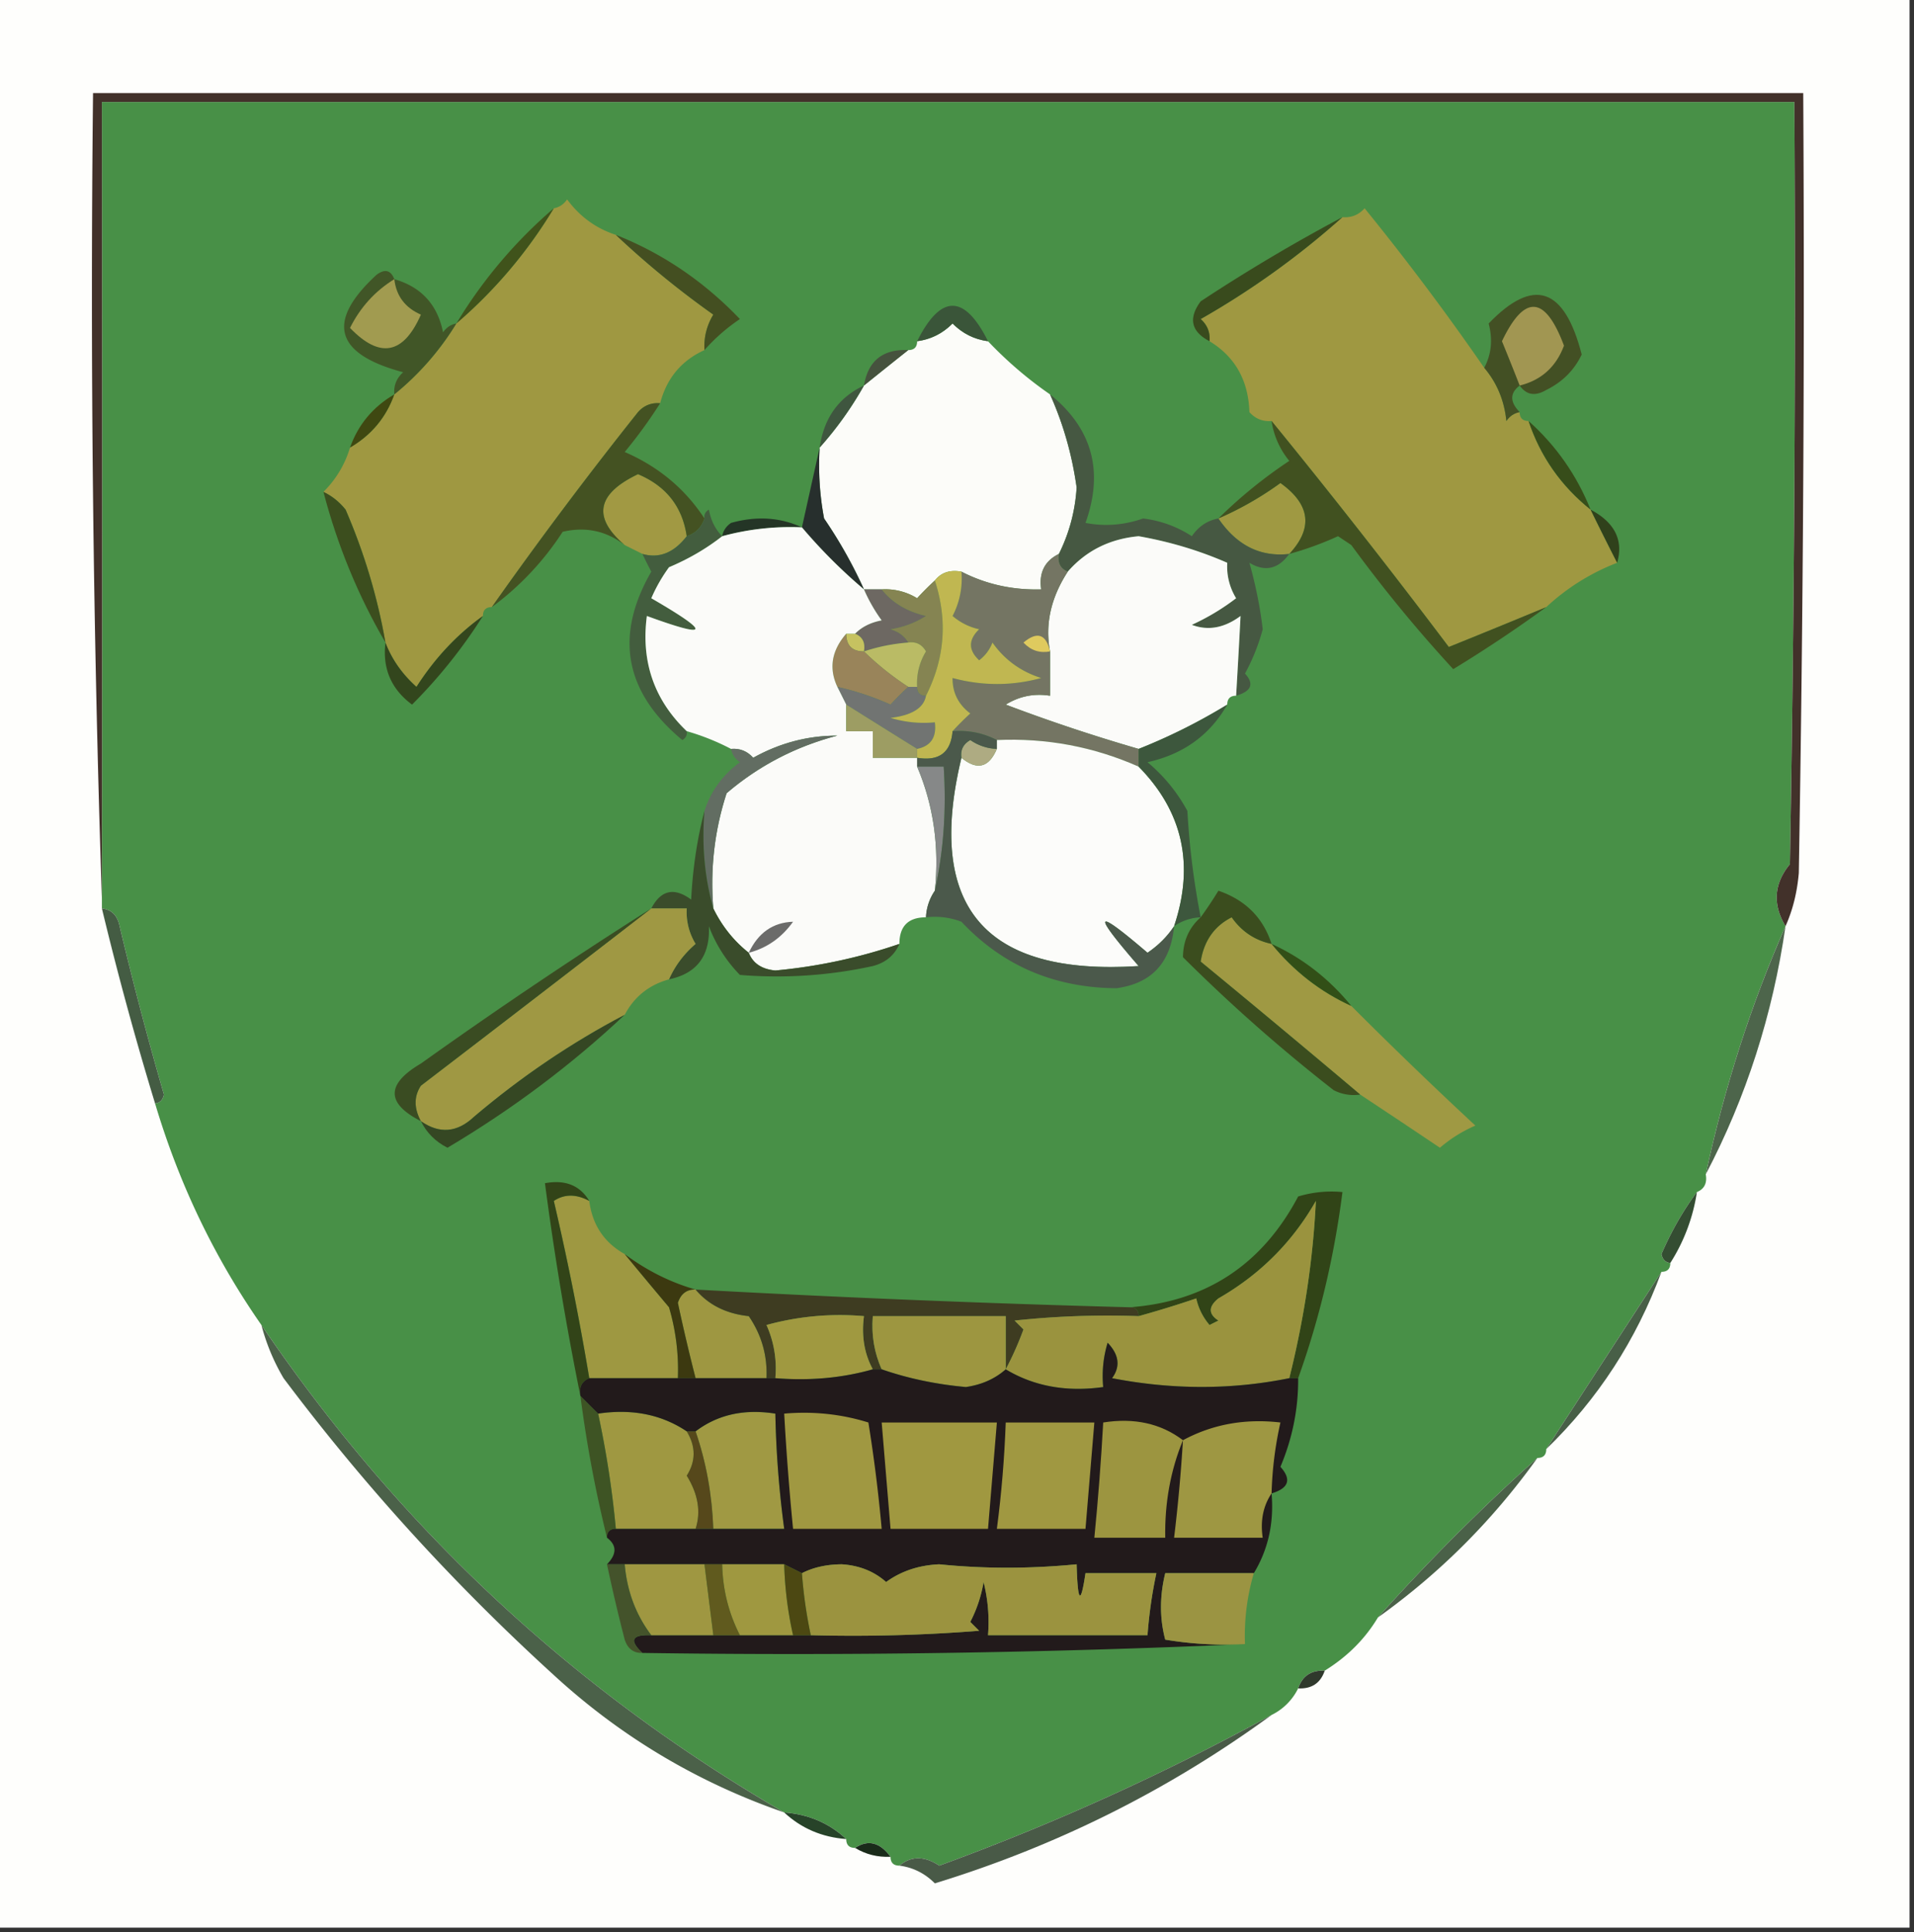 <svg xmlns="http://www.w3.org/2000/svg" width="216" height="218" style="shape-rendering:geometricPrecision;text-rendering:geometricPrecision;image-rendering:optimizeQuality;fill-rule:evenodd;clip-rule:evenodd"><rect width="100%" height="100%" fill="#333333" stroke="none"/><path style="opacity:1" fill="#fefefc" d="M-.5-.5h216v218H-.5V-.5z"/><path style="opacity:1" fill="#489047" d="M201.5 104.5c-3.887 8.824-6.887 18.158-9 28 .172.992-.162 1.658-1 2-1.559 2.108-2.892 4.441-4 7 .124.607.457.94 1 1 0 .667-.333 1-1 1-4.33 6.658-8.664 13.325-13 20 0 .667-.333 1-1 1a229.5 229.5 0 0 0-18 18c-1.45 2.423-3.45 4.423-6 6-1.527-.073-2.527.594-3 2a6.547 6.547 0 0 1-3 3 271.77 271.77 0 0 1-37.5 17c-1.677-1.108-3.177-1.108-4.5 0-.667 0-1-.333-1-1-1.205-1.638-2.538-1.971-4-1-.667 0-1-.333-1-1-1.926-1.793-4.26-2.793-7-3-23.792-13.788-43.459-32.122-59-55-5.3-7.604-9.3-15.937-12-25 .543-.06.876-.393 1-1a397.266 397.266 0 0 1-5-19c-.247-1.213-.914-1.88-2-2v-1c.036-29.791.036-59.791 0-90h191c.167 28.669 0 57.335-.5 86-1.807 2.206-1.974 4.539-.5 7z"/><path style="opacity:1" fill="#42312a" d="M201.5 104.5c-1.474-2.461-1.307-4.794.5-7 .5-28.665.667-57.331.5-86h-191c.036 30.209.036 60.209 0 90a2070.813 2070.813 0 0 1-1-91h193c.167 29.335 0 58.669-.5 88-.191 2.208-.691 4.208-1.5 6z"/><path style="opacity:1" fill="#9f9841" d="M69.5 26.5c3.413 3.22 7.08 6.22 11 9a6.845 6.845 0 0 0-1 4c-2.598 1.18-4.264 3.18-5 6-.996-.086-1.83.248-2.5 1a472.047 472.047 0 0 0-16.5 22c-.667 0-1 .333-1 1-2.922 2.094-5.422 4.76-7.5 8-1.626-1.456-2.792-3.122-3.5-5a66.518 66.518 0 0 0-4.5-15c-.708-.88-1.542-1.547-2.5-2a11.741 11.741 0 0 0 3-5c2.414-1.41 4.08-3.41 5-6a31.318 31.318 0 0 0 7-8 53.604 53.604 0 0 0 11-13c.617-.11 1.117-.444 1.5-1 1.432 1.939 3.265 3.272 5.5 4zM167.5 41.5c1.431 1.689 2.264 3.689 2.5 6 .383-.556.883-.89 1.5-1 0 .667.333 1 1 1 1.335 3.995 3.669 7.328 7 10a407.042 407.042 0 0 0 3 6 24.771 24.771 0 0 0-8 5 1129.445 1129.445 0 0 1-11 4.5 845.928 845.928 0 0 0-20-25.5c-.996.086-1.829-.248-2.5-1-.117-3.58-1.617-6.247-4.5-8 .086-.996-.248-1.83-1-2.5a93.425 93.425 0 0 0 16-11.5c.996.086 1.829-.248 2.5-1a289.997 289.997 0 0 1 13.5 18z"/><path style="opacity:1" fill="#394b1d" d="M151.5 24.5a93.425 93.425 0 0 1-16 11.5c.752.67 1.086 1.504 1 2.5-2.082-1.085-2.416-2.585-1-4.5a197.637 197.637 0 0 1 16-9.5z"/><path style="opacity:1" fill="#40531b" d="M62.5 23.5a53.604 53.604 0 0 1-11 13 53.604 53.604 0 0 1 11-13z"/><path style="opacity:1" fill="#435024" d="M171.5 43.5c-1.125.848-1.125 1.848 0 3-.617.11-1.117.444-1.5 1-.236-2.311-1.069-4.311-2.5-6 .809-1.513.976-3.18.5-5 5.051-5.265 8.551-4.098 10.5 3.5-.84 1.767-2.173 3.1-4 4-1.249.74-2.249.574-3-.5z"/><path style="opacity:1" fill="#444f21" d="M69.5 26.5c5.286 2.096 9.953 5.263 14 9.5a20.665 20.665 0 0 0-4 3.5 6.845 6.845 0 0 1 1-4c-3.92-2.78-7.587-5.78-11-9z"/><path style="opacity:1" fill="#fcfcf9" d="M111.5 38.5a44.455 44.455 0 0 0 7 6c1.483 3.291 2.483 6.791 3 10.5a19.354 19.354 0 0 1-2 7.5c-1.604.787-2.271 2.12-2 4-3.239.087-6.239-.58-9-2-1.291-.237-2.291.096-3 1a31.12 31.12 0 0 0-2 2 6.846 6.846 0 0 0-4-1h-2a52.23 52.23 0 0 0-4.5-8 32.437 32.437 0 0 1-.5-8 39.397 39.397 0 0 0 5-7 817.019 817.019 0 0 1 5-4c.667 0 1-.333 1-1 1.544-.203 2.878-.87 4-2 1.122 1.13 2.456 1.797 4 2z"/><path style="opacity:1" fill="#a19652" d="M171.5 43.5a319.756 319.756 0 0 0-2-5c2.545-5.333 4.879-5.166 7 .5-.899 2.401-2.566 3.901-5 4.5z"/><path style="opacity:1" fill="#3a5539" d="M111.5 38.5c-1.544-.203-2.878-.87-4-2-1.122 1.13-2.456 1.797-4 2 2.667-5.333 5.333-5.333 8 0z"/><path style="opacity:1" fill="#415627" d="M44.5 31.5c3.041.875 4.875 2.875 5.5 6 .383-.556.883-.89 1.5-1a31.318 31.318 0 0 1-7 8c-.086-.996.248-1.83 1-2.5-7.736-2.056-8.736-5.723-3-11 .937-.692 1.603-.525 2 .5z"/><path style="opacity:1" fill="#a19b50" d="M44.5 31.5c.212 1.884 1.212 3.217 3 4-1.974 4.495-4.64 4.995-8 1.5 1.163-2.328 2.83-4.162 5-5.5z"/><path style="opacity:1" fill="#46523e" d="M102.5 39.5a817.019 817.019 0 0 0-5 4c.467-2.797 2.133-4.13 5-4z"/><path style="opacity:1" fill="#3f4811" d="M44.5 44.5c-.92 2.59-2.586 4.59-5 6 .92-2.59 2.586-4.59 5-6z"/><path style="opacity:1" fill="#3f563f" d="M97.5 43.5a39.397 39.397 0 0 1-5 7c.48-3.334 2.147-5.667 5-7z"/><path style="opacity:1" fill="#374d1a" d="M172.5 47.5c3.105 2.775 5.438 6.108 7 10-3.331-2.672-5.665-6.005-7-10z"/><path style="opacity:1" fill="#a19943" d="M77.5 60.5c-1.45 1.875-3.118 2.542-5 2l-2-1c-3.663-3.108-3.163-5.775 1.5-8 3.18 1.34 5.013 3.673 5.5 7z"/><path style="opacity:1" fill="#9f9942" d="M145.5 62.5c-3.263.37-5.929-.962-8-4a36.978 36.978 0 0 0 7-4c3.378 2.417 3.712 5.084 1 8z"/><path style="opacity:1" fill="#415120" d="M143.5 47.5a845.928 845.928 0 0 1 20 25.5c3.547-1.429 7.214-2.929 11-4.5a154.374 154.374 0 0 1-10.5 7 159.57 159.57 0 0 1-11.5-14l-1.5-1c-1.8.82-3.634 1.486-5.5 2 2.712-2.916 2.378-5.583-1-8a36.978 36.978 0 0 1-7 4 53.615 53.615 0 0 1 8-6.5 9.173 9.173 0 0 1-2-4.5z"/><path style="opacity:1" fill="#445222" d="M74.5 45.5a54.619 54.619 0 0 1-4 5.5c3.81 1.652 6.81 4.152 9 7.5-.333 1-1 1.667-2 2-.487-3.327-2.32-5.66-5.5-7-4.663 2.225-5.163 4.892-1.5 8-2.071-1.6-4.405-2.1-7-1.5a32.421 32.421 0 0 1-8 8.5 472.047 472.047 0 0 1 16.5-22c.67-.752 1.504-1.086 2.5-1z"/><path style="opacity:1" fill="#243526" d="M90.5 59.5a29.22 29.22 0 0 0-9 1c.11-.617.444-1.117 1-1.5 2.867-.8 5.534-.634 8 .5z"/><path style="opacity:1" fill="#465842" d="M118.5 44.5c4.756 3.83 6.09 8.664 4 14.5 2.18.419 4.346.252 6.5-.5a12.82 12.82 0 0 1 5.5 2c.765-1.112 1.765-1.779 3-2 2.071 3.038 4.737 4.37 8 4-1.251 1.72-2.751 2.053-4.5 1 .725 2.608 1.225 5.108 1.5 7.5a22.697 22.697 0 0 1-2 5c1.066 1.159.733 1.992-1 2.5.181-3.053.348-6.053.5-9-1.832 1.358-3.665 1.692-5.5 1a25.866 25.866 0 0 0 5-3 6.845 6.845 0 0 1-1-4c-3.147-1.38-6.48-2.38-10-3-3.266.3-5.933 1.633-8 4-.838-.342-1.172-1.008-1-2a19.354 19.354 0 0 0 2-7.5c-.517-3.709-1.517-7.209-3-10.5z"/><path style="opacity:1" fill="#fbfbf9" d="M139.5 78.5c-.667 0-1 .333-1 1a65.29 65.29 0 0 1-10 5 197.682 197.682 0 0 1-15-5c1.545-.952 3.212-1.285 5-1v-5c-.579-3.056.088-6.056 2-9 2.067-2.367 4.734-3.7 8-4 3.52.62 6.853 1.62 10 3a6.845 6.845 0 0 0 1 4 25.866 25.866 0 0 1-5 3c1.835.692 3.668.358 5.5-1-.152 2.947-.319 5.947-.5 9z"/><path style="opacity:1" fill="#272f2d" d="M92.5 50.5a32.437 32.437 0 0 0 .5 8 52.23 52.23 0 0 1 4.5 8 59.715 59.715 0 0 1-7-7l2-9z"/><path style="opacity:1" fill="#30411b" d="M179.5 57.5c2.731 1.453 3.731 3.453 3 6a407.042 407.042 0 0 1-3-6z"/><path style="opacity:1" fill="#3c4e1e" d="M36.5 55.5c.958.453 1.792 1.12 2.5 2 2.1 4.854 3.6 9.854 4.5 15-3.081-5.284-5.415-10.951-7-17z"/><path style="opacity:1" fill="#6d6862" d="M97.5 66.5h2c1.178 1.499 2.845 2.499 5 3a10.255 10.255 0 0 1-4 1.5c.916.278 1.582.778 2 1.5a20.678 20.678 0 0 0-5 1c.172-.992-.162-1.658-1-2 .763-.768 1.763-1.268 3-1.5a18.492 18.492 0 0 1-2-3.5z"/><path style="opacity:1" fill="#858452" d="M105.5 65.5c1.456 4.474 1.123 8.807-1 13-.667 0-1-.333-1-1a6.845 6.845 0 0 1 1-4c-.457-.797-1.124-1.13-2-1-.418-.722-1.084-1.222-2-1.5a10.255 10.255 0 0 0 4-1.5c-2.155-.501-3.822-1.501-5-3a6.846 6.846 0 0 1 4 1 31.12 31.12 0 0 1 2-2z"/><path style="opacity:1" fill="#c6c260" d="M95.5 71.5h1c.838.342 1.172 1.008 1 2-1.333 0-2-.667-2-2z"/><path style="opacity:1" fill="#747563" d="M119.5 62.5c-.172.992.162 1.658 1 2-1.912 2.944-2.579 5.944-2 9v5c-1.788-.285-3.455.048-5 1a197.682 197.682 0 0 0 15 5v2c-5.086-2.249-10.419-3.249-16-3-1.542-.8-3.208-1.134-5-1a30.968 30.968 0 0 1 2-2c-1.353-1.024-2.02-2.357-2-4 3.372.901 6.705.901 10 0-2.305-.731-4.138-2.064-5.5-4a4.458 4.458 0 0 1-1.5 2c-1.231-1.15-1.231-2.317 0-3.5a6.807 6.807 0 0 1-3-1.5 9.107 9.107 0 0 0 1-5c2.761 1.42 5.761 2.087 9 2-.271-1.88.396-3.213 2-4z"/><path style="opacity:1" fill="#dfca5e" d="M118.5 73.5c-1.175.219-2.175-.114-3-1 1.552-1.298 2.552-.965 3 1z"/><path style="opacity:1" fill="#435d3e" d="M81.5 60.5c-1.773 1.392-3.773 2.559-6 3.5a18.088 18.088 0 0 0-2 3.5c6.805 3.942 6.638 4.609-.5 2-.677 5.15.823 9.484 4.5 13 .065.438-.101.772-.5 1-6.517-5.415-7.684-11.748-3.5-19a44.358 44.358 0 0 1-1-2c1.882.542 3.55-.125 5-2 1-.333 1.667-1 2-2-.065-.438.101-.772.5-1 .232 1.237.732 2.237 1.5 3z"/><path style="opacity:1" fill="#babb65" d="M102.5 72.5c.876-.13 1.543.203 2 1a6.845 6.845 0 0 0-1 4h-1a32.45 32.45 0 0 1-5-4 20.678 20.678 0 0 1 5-1z"/><path style="opacity:1" fill="#99845a" d="M95.5 71.5c0 1.333.667 2 2 2a32.45 32.45 0 0 0 5 4 31.12 31.12 0 0 0-2 2 31.697 31.697 0 0 0-6-2c-.984-2.098-.651-4.098 1-6z"/><path style="opacity:1" fill="#33461d" d="M54.5 69.5a57.713 57.713 0 0 1-8 10c-2.354-1.746-3.354-4.08-3-7 .708 1.878 1.874 3.544 3.5 5 2.078-3.24 4.578-5.906 7.5-8z"/><path style="opacity:1" fill="#717472" d="M94.5 77.5c2.05.461 4.05 1.128 6 2a31.12 31.12 0 0 1 2-2h1c0 .667.333 1 1 1-.247 1.376-1.581 2.21-4 2.5 1.634.493 3.301.66 5 .5.215 1.679-.452 2.679-2 3a2601.01 2601.01 0 0 1-8-5l-1-2z"/><path style="opacity:1" fill="#c0b751" d="M108.5 64.5a9.107 9.107 0 0 1-1 5 6.807 6.807 0 0 0 3 1.5c-1.231 1.183-1.231 2.35 0 3.5a4.458 4.458 0 0 0 1.5-2c1.362 1.936 3.195 3.269 5.5 4-3.295.901-6.628.901-10 0-.02 1.643.647 2.976 2 4a30.968 30.968 0 0 0-2 2c-.194 2.412-1.527 3.412-4 3v-1c1.548-.321 2.215-1.321 2-3a12.935 12.935 0 0 1-5-.5c2.419-.29 3.753-1.124 4-2.5 2.123-4.193 2.456-8.526 1-13 .709-.904 1.709-1.237 3-1z"/><path style="opacity:1" fill="#fbfbf9" d="M90.5 59.5a59.715 59.715 0 0 0 7 7 18.492 18.492 0 0 0 2 3.5c-1.237.232-2.237.732-3 1.5h-1c-1.651 1.902-1.984 3.902-1 6l1 2v3h3v3h5v1c1.848 4.354 2.515 9.02 2 14a5.727 5.727 0 0 0-1 3c-2 0-3 1-3 3a59.915 59.915 0 0 1-14 3c-1.53-.14-2.53-.807-3-2-1.682-1.327-3.015-2.994-4-5-.367-4.467.133-8.8 1.5-13 3.632-3.106 7.799-5.273 12.5-6.5-3.331-.004-6.498.829-9.5 2.5-.67-.752-1.504-1.086-2.5-1a26.326 26.326 0 0 0-5-2c-3.677-3.516-5.177-7.85-4.5-13 7.138 2.609 7.305 1.942.5-2a18.088 18.088 0 0 1 2-3.5c2.227-.941 4.227-2.108 6-3.5a29.22 29.22 0 0 1 9-1z"/><path style="opacity:1" fill="#9d9d63" d="M95.5 79.5a2601.01 2601.01 0 0 0 8 5v1h-5v-3h-3v-3z"/><path style="opacity:1" fill="#fcfcfa" d="M112.5 83.5c5.581-.249 10.914.751 16 3 4.986 5.069 6.319 11.069 4 18-.765 1.16-1.765 2.16-3 3-6.011-5.153-6.344-4.653-1 1.5-17.38 1.127-24.047-6.706-20-23.5 1.763 1.454 3.097 1.12 4-1v-1z"/><path style="opacity:1" fill="#aeab82" d="M112.5 84.5c-.903 2.12-2.237 2.454-4 1-.131-.876.202-1.543 1-2 .917.627 1.917.96 3 1z"/><path style="opacity:1" fill="#3d573d" d="M138.5 79.5c-1.956 3.435-4.956 5.602-9 6.5a18.776 18.776 0 0 1 4.5 5.5 88.601 88.601 0 0 0 1.5 12 5.727 5.727 0 0 0-3 1c2.319-6.931.986-12.931-4-18v-2a65.29 65.29 0 0 0 10-5z"/><path style="opacity:1" fill="#626d62" d="M80.5 102.5c-.982-3.462-1.315-7.129-1-11 .703-2.216 2.036-4.049 4-5.5-.556-.383-.89-.883-1-1.5.996-.086 1.83.248 2.5 1 3.002-1.671 6.169-2.504 9.5-2.5-4.701 1.227-8.868 3.394-12.5 6.5-1.367 4.2-1.867 8.533-1.5 13z"/><path style="opacity:1" fill="#868888" d="M103.5 86.5h3c.319 4.863-.014 9.53-1 14 .515-4.98-.152-9.646-2-14z"/><path style="opacity:1" fill="#3a4c2b" d="M79.5 91.5c-.315 3.871.018 7.538 1 11 .985 2.006 2.318 3.673 4 5 .47 1.193 1.47 1.86 3 2a59.915 59.915 0 0 0 14-3c-.558 1.29-1.558 2.123-3 2.5a50.647 50.647 0 0 1-15 1 15.83 15.83 0 0 1-3.5-5.5c.149 3.34-1.351 5.34-4.5 6 .674-1.524 1.674-2.858 3-4a6.846 6.846 0 0 1-1-4h-4c1.085-2.082 2.585-2.416 4.5-1 .179-3.525.679-6.859 1.5-10z"/><path style="opacity:1" fill="#9f9843" d="M73.5 102.5h4a6.846 6.846 0 0 0 1 4c-1.326 1.142-2.326 2.476-3 4-2.254.624-3.92 1.957-5 4-6.013 3.154-11.68 6.987-17 11.5-1.902 1.796-3.902 1.963-6 .5-.792-1.467-.792-2.8 0-4a6896.277 6896.277 0 0 0 26-20z"/><path style="opacity:1" fill="#4b594b" d="M107.5 82.5c1.792-.134 3.458.2 5 1v1a5.577 5.577 0 0 1-3-1c-.798.457-1.131 1.124-1 2-4.047 16.794 2.62 24.627 20 23.5-5.344-6.153-5.011-6.653 1-1.5 1.235-.84 2.235-1.84 3-3-.375 4.129-2.541 6.463-6.5 7-7.015-.046-12.848-2.546-17.5-7.5a8.43 8.43 0 0 0-4-.5 5.727 5.727 0 0 1 1-3c.986-4.47 1.319-9.137 1-14h-3v-1c2.473.412 3.806-.588 4-3z"/><path style="opacity:1" fill="#9f9943" d="M143.5 106.5c2.51 3.074 5.51 5.407 9 7a514.71 514.71 0 0 0 14 13.5 15.645 15.645 0 0 0-4 2.5 1673.982 1673.982 0 0 0-9-6 1875.625 1875.625 0 0 0-18-15c.366-2.34 1.533-4.007 3.5-5 1.123 1.6 2.623 2.6 4.5 3z"/><path style="opacity:1" fill="#6b6b6a" d="M84.5 107.5c1.062-2.257 2.728-3.423 5-3.5-1.29 1.802-2.956 2.969-5 3.5z"/><path style="opacity:1" fill="#3a4c22" d="M73.5 102.5a6896.277 6896.277 0 0 1-26 20c-.792 1.2-.792 2.533 0 4-3.939-2.014-3.939-4.181 0-6.5a571.204 571.204 0 0 1 26-17.5z"/><path style="opacity:1" fill="#445c43" d="M11.5 102.5c1.086.12 1.753.787 2 2a397.266 397.266 0 0 0 5 19c-.124.607-.457.94-1 1a378.947 378.947 0 0 1-6-22z"/><path style="opacity:1" fill="#324f17" d="M143.5 106.5c3.49 1.593 6.49 3.926 9 7-3.49-1.593-6.49-3.926-9-7z"/><path style="opacity:1" fill="#4d654b" d="M201.5 104.5c-1.439 9.978-4.439 19.311-9 28 2.113-9.842 5.113-19.176 9-28z"/><path style="opacity:1" fill="#3b4d1e" d="M143.5 106.5c-1.877-.4-3.377-1.4-4.5-3-1.967.993-3.134 2.66-3.5 5a1875.625 1875.625 0 0 1 18 15 4.934 4.934 0 0 1-3-.5 188.045 188.045 0 0 1-17-15c.019-1.833.685-3.333 2-4.5a44.093 44.093 0 0 0 2-3c3.045 1.044 5.045 3.044 6 6z"/><path style="opacity:1" fill="#354723" d="M70.5 114.5c-6.01 5.65-12.676 10.65-20 15-1.355-.688-2.355-1.688-3-3 2.098 1.463 4.098 1.296 6-.5 5.32-4.513 10.987-8.346 17-11.5z"/><path style="opacity:1" fill="#9e9841" d="M66.5 135.5c.345 2.698 1.678 4.698 4 6a969.404 969.404 0 0 0 5 6 24.846 24.846 0 0 1 1 8h-10a316.3 316.3 0 0 0-4-20c1.2-.792 2.533-.792 4 0z"/><path style="opacity:1" fill="#344d32" d="M191.5 134.5a20.532 20.532 0 0 1-3 8c-.543-.06-.876-.393-1-1 1.108-2.559 2.441-4.892 4-7z"/><path style="opacity:1" fill="#314417" d="M146.5 155.5h-1c1.684-6.754 2.684-13.421 3-20-2.639 4.639-6.306 8.306-11 11-1.141.925-1.141 1.759 0 2.5l-1 .5a6.802 6.802 0 0 1-1.5-3c-2.154.73-4.321 1.397-6.5 2 0-.667-.333-1-1-1 8.597-.637 14.931-4.804 19-12.5a12.93 12.93 0 0 1 5-.5c-.932 7.311-2.598 14.311-5 21z"/><path style="opacity:1" fill="#9e9741" d="M78.5 145.5c1.453 1.729 3.453 2.729 6 3 1.444 2.108 2.11 4.441 2 7h-8a212.185 212.185 0 0 1-2-8.5c.336-1.03 1.003-1.53 2-1.5z"/><path style="opacity:1" fill="#3e3c21" d="M78.5 145.5c16.316.896 32.649 1.563 49 2 .667 0 1 .333 1 1a98.432 98.432 0 0 0-14 .5l1 1a36.354 36.354 0 0 1-2 4.5v-6h-15c-.175 2.121.159 4.121 1 6h-1c-.961-1.765-1.295-3.765-1-6a31.117 31.117 0 0 0-11 1 11.99 11.99 0 0 1 1 6h-1c.11-2.559-.556-4.892-2-7-2.547-.271-4.547-1.271-6-3z"/><path style="opacity:1" fill="#324418" d="M66.5 135.5c-1.467-.792-2.8-.792-4 0a316.3 316.3 0 0 1 4 20c-.838.342-1.172 1.008-1 2a348.713 348.713 0 0 1-4-24c2.281-.423 3.948.244 5 2z"/><path style="opacity:1" fill="#a09940" d="M98.5 154.5c-3.462.982-7.129 1.315-11 1a11.99 11.99 0 0 0-1-6 31.117 31.117 0 0 1 11-1c-.295 2.235.039 4.235 1 6z"/><path style="opacity:1" fill="#9d9640" d="M113.5 154.5c-1.213 1.075-2.713 1.741-4.5 2-3.376-.307-6.543-.974-9.5-2-.841-1.879-1.175-3.879-1-6h15v6z"/><path style="opacity:1" fill="#9a933e" d="M145.5 155.5c-6.511 1.318-13.178 1.318-20 0 .96-1.312.794-2.646-.5-4a12.93 12.93 0 0 0-.5 5c-4.149.58-7.816-.086-11-2a36.354 36.354 0 0 0 2-4.5l-1-1a98.432 98.432 0 0 1 14-.5c2.179-.603 4.346-1.27 6.5-2a6.802 6.802 0 0 0 1.5 3l1-.5c-1.141-.741-1.141-1.575 0-2.5 4.694-2.694 8.361-6.361 11-11-.316 6.579-1.316 13.246-3 20z"/><path style="opacity:1" fill="#3c3910" d="M70.5 141.5c2.49 1.856 5.156 3.19 8 4-.997-.03-1.664.47-2 1.5a212.185 212.185 0 0 0 2 8.5h-2a24.846 24.846 0 0 0-1-8 969.404 969.404 0 0 1-5-6z"/><path style="opacity:1" fill="#485f47" d="M187.5 143.5c-2.843 7.698-7.176 14.365-13 20 4.336-6.675 8.67-13.342 13-20z"/><path style="opacity:1" fill="#9f9841" d="M67.5 159.5c3.83-.569 7.163.098 10 2 1.035 1.705 1.035 3.372 0 5 1.285 2.077 1.618 4.077 1 6h-9a110.406 110.406 0 0 0-2-13z"/><path style="opacity:1" fill="#a09943" d="M80.5 172.5c-.146-3.887-.813-7.554-2-11 2.488-1.888 5.488-2.555 9-2 .087 4.357.42 8.69 1 13h-8z"/><path style="opacity:1" fill="#3e5424" d="m65.5 157.5 2 2c.924 4.29 1.591 8.624 2 13-.667 0-1 .333-1 1a142.852 142.852 0 0 1-3-16z"/><path style="opacity:1" fill="#56481b" d="M77.5 161.5h1c1.187 3.446 1.854 7.113 2 11h-2c.618-1.923.285-3.923-1-6 1.035-1.628 1.035-3.295 0-5z"/><path style="opacity:1" fill="#4b6149" d="M29.5 149.5c15.541 22.878 35.208 41.212 59 55-9.769-3.382-18.436-8.549-26-15.5-11.274-10.269-21.44-21.435-30.5-33.5a23.413 23.413 0 0 1-2.5-6z"/><path style="opacity:1" fill="#221a1b" d="M145.5 155.5h1c.027 3.436-.639 6.769-2 10 1.277 1.422.943 2.422-1 3 .285 3.329-.382 6.329-2 9h-10c-.636 2.606-.636 5.106 0 7.5 2.982.498 5.982.665 9 .5-22.494.997-45.16 1.331-68 1-1.531-1.425-1.198-2.091 1-2h18c6.342.166 12.675 0 19-.5l-1-1a15.256 15.256 0 0 0 1.5-4.5c.495 1.973.662 3.973.5 6h18a51.569 51.569 0 0 1 1-7h-8c-.545 3.672-.878 3.338-1-1-5.308.513-10.474.513-15.5 0-2.302.1-4.302.767-6 2-1.353-1.204-3.02-1.871-5-2-1.707.008-3.207.342-4.5 1l-2-1h-20c1.125-1.152 1.125-2.152 0-3 0-.667.333-1 1-1h19c-.58-4.31-.913-8.643-1-13-3.512-.555-6.512.112-9 2h-1c-2.837-1.902-6.17-2.569-10-2l-2-2c-.172-.992.162-1.658 1-2h21c3.871.315 7.538-.018 11-1h1c2.957 1.026 6.124 1.693 9.5 2 1.787-.259 3.287-.925 4.5-2 3.184 1.914 6.851 2.58 11 2a12.93 12.93 0 0 1 .5-5c1.294 1.354 1.46 2.688.5 4 6.822 1.318 13.489 1.318 20 0z"/><path style="opacity:1" fill="#9e9742" d="M143.5 168.5c-.951 1.419-1.284 3.085-1 5h-10c.442-3.654.776-7.321 1-11 3.331-1.798 6.998-2.464 11-2a41.541 41.541 0 0 0-1 8z"/><path style="opacity:1" fill="#9c9540" d="M133.5 162.5c-1.403 3.409-2.07 7.075-2 11h-8c.427-4.324.761-8.658 1-13 3.512-.555 6.512.112 9 2z"/><path style="opacity:1" fill="#a09841" d="M113.5 160.5h10l-1 12h-10c.521-3.981.854-7.981 1-12z"/><path style="opacity:1" fill="#a09840" d="M99.5 160.5h13l-1 12h-11l-1-12z"/><path style="opacity:1" fill="#a09841" d="M88.5 159.5c3.277-.284 6.443.049 9.5 1a172.044 172.044 0 0 1 1.5 12h-10a300.61 300.61 0 0 1-1-13z"/><path style="opacity:1" fill="#4a6148" d="M173.5 164.5c-5.021 7.021-11.021 13.021-18 18a229.5 229.5 0 0 1 18-18z"/><path style="opacity:1" fill="#9f9741" d="M70.5 176.5h9l1 8h-7c-1.74-2.304-2.74-4.971-3-8z"/><path style="opacity:1" fill="#9f9840" d="M81.5 176.5h7a41.58 41.58 0 0 0 1 8h-6c-1.274-2.493-1.94-5.159-2-8z"/><path style="opacity:1" fill="#9b933f" d="M91.5 184.5a51.648 51.648 0 0 1-1-7c1.293-.658 2.793-.992 4.5-1 1.98.129 3.647.796 5 2 1.698-1.233 3.698-1.9 6-2 5.026.513 10.192.513 15.5 0 .122 4.338.455 4.672 1 1h8a51.569 51.569 0 0 0-1 7h-18a18.453 18.453 0 0 0-.5-6 15.256 15.256 0 0 1-1.5 4.5l1 1c-6.325.5-12.658.666-19 .5z"/><path style="opacity:1" fill="#605a1e" d="M79.5 176.5h2c.06 2.841.726 5.507 2 8h-3l-1-8z"/><path style="opacity:1" fill="#9b9442" d="M141.5 177.5a24.93 24.93 0 0 0-1 8 40.914 40.914 0 0 1-9-.5c-.636-2.394-.636-4.894 0-7.5h10z"/><path style="opacity:1" fill="#4c4812" d="m88.5 176.5 2 1a51.648 51.648 0 0 0 1 7h-2a41.58 41.58 0 0 1-1-8z"/><path style="opacity:1" fill="#44532b" d="M68.5 176.5h2c.26 3.029 1.26 5.696 3 8-2.198-.091-2.531.575-1 2-.997.03-1.664-.47-2-1.5a197.69 197.69 0 0 1-2-8.5z"/><path style="opacity:1" fill="#2f392c" d="M149.5 188.5c-.473 1.406-1.473 2.073-3 2 .473-1.406 1.473-2.073 3-2z"/><path style="opacity:1" fill="#274329" d="M88.5 204.5c2.74.207 5.074 1.207 7 3-2.74-.207-5.074-1.207-7-3z"/><path style="opacity:1" fill="#495a47" d="M143.5 193.5c-11.542 8.438-24.209 14.771-38 19-1.122-1.13-2.456-1.797-4-2 1.323-1.108 2.823-1.108 4.5 0a271.77 271.77 0 0 0 37.5-17z"/><path style="opacity:1" fill="#1a2b1a" d="M96.5 208.5c1.462-.971 2.795-.638 4 1-1.459.067-2.792-.266-4-1z"/></svg>